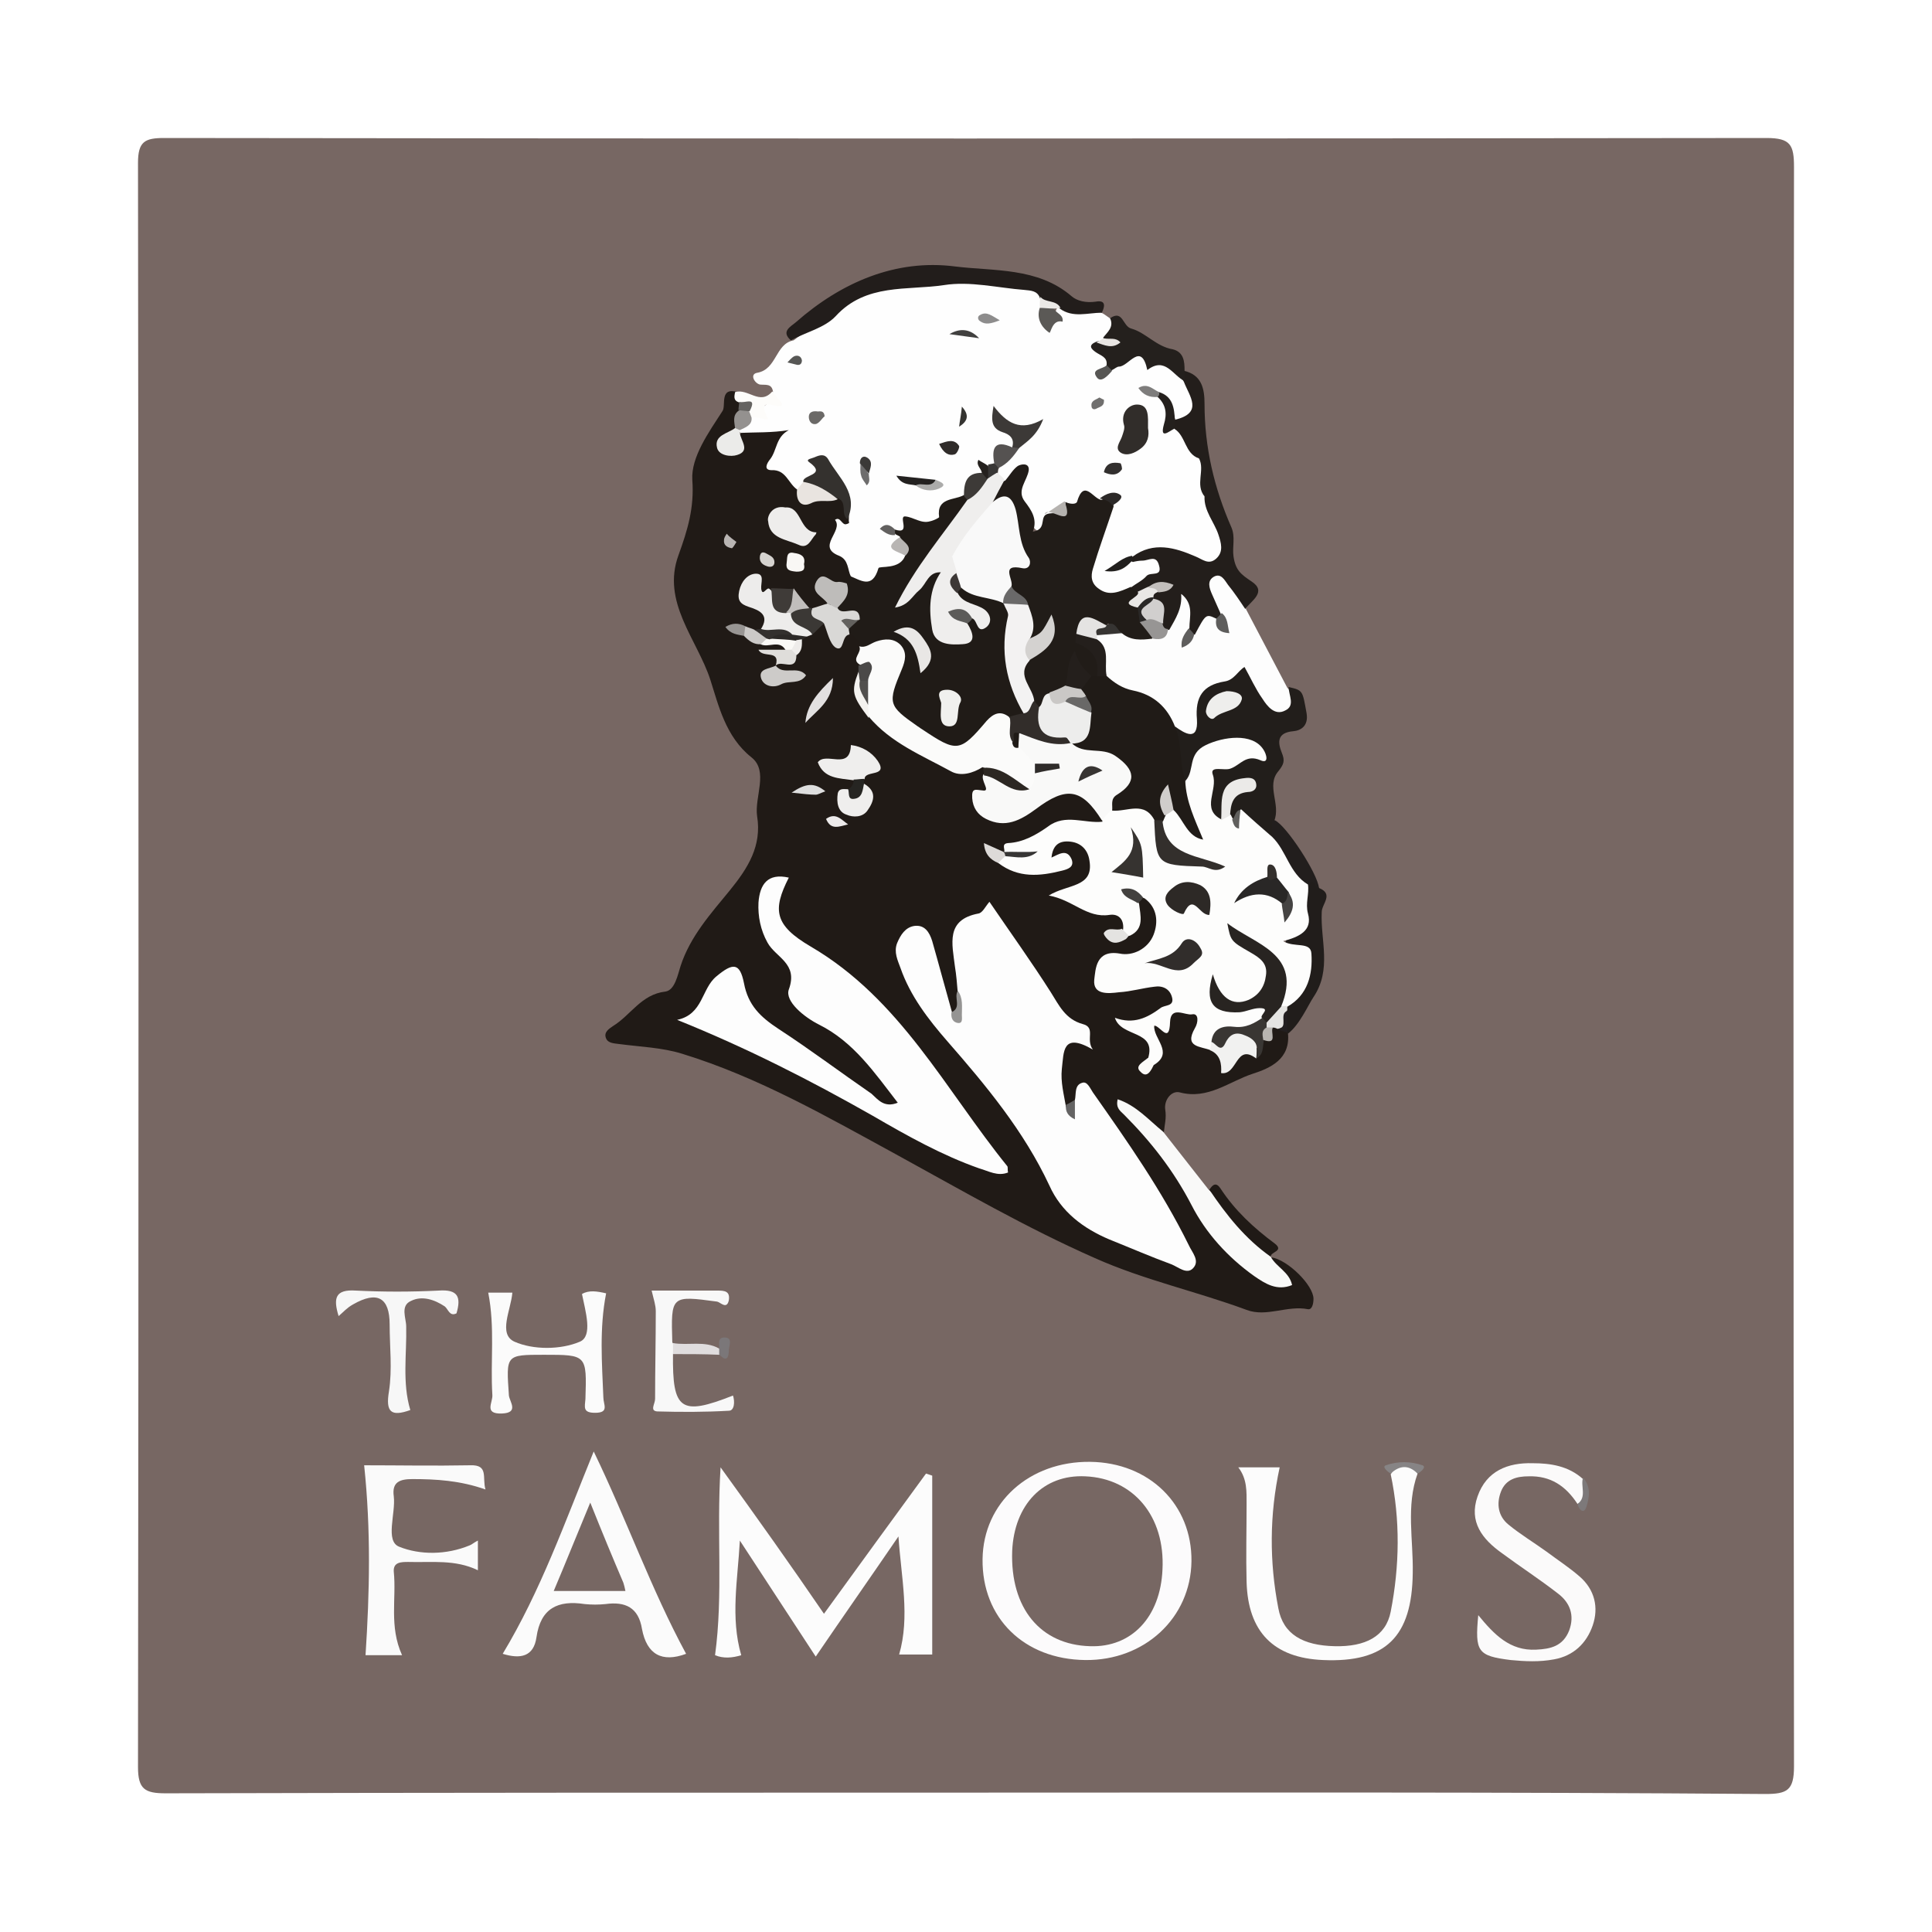 <svg width="56" height="56" viewBox="0 0 56 56" fill="none"
    xmlns="http://www.w3.org/2000/svg">
    <g filter="url(#filter0_d)">
        <path d="M28.02 47.96C20.286 47.96 12.533 47.96 4.799 47.98C4.2 47.98 4 47.86 4 47.219C4.02 31.726 4.02 16.213 4 0.721C4 0.1 4.2 0 4.759 0C20.247 0.02 35.714 0.02 51.201 0C51.9 0 52 0.2 52 0.841C51.98 16.294 51.98 31.747 52 47.199C52 47.9 51.8 48 51.161 48C43.447 47.94 35.734 47.96 28.02 47.96Z" fill="#776763"/>
        <path d="M37.332 25.942C37.412 26.702 36.813 26.962 36.313 27.123C35.634 27.343 35.014 27.883 34.195 27.663C33.955 27.603 33.735 27.883 33.775 28.163C33.815 28.404 33.755 28.604 33.735 28.824C33.355 28.864 33.196 28.524 32.956 28.444C33.635 29.064 34.135 29.865 34.614 30.706C35.194 31.706 35.873 32.647 37.053 33.128C37.092 32.827 36.793 32.687 36.853 32.447C37.312 32.507 38.072 33.248 38.072 33.648C38.072 33.788 38.032 33.968 37.912 33.948C37.312 33.828 36.713 34.188 36.133 33.968C34.674 33.428 33.176 33.108 31.737 32.467C29.739 31.586 27.88 30.505 25.982 29.465C23.963 28.364 21.985 27.223 19.767 26.542C19.187 26.362 18.548 26.342 17.948 26.262C17.808 26.242 17.629 26.242 17.569 26.102C17.489 25.922 17.649 25.822 17.768 25.741C18.288 25.421 18.588 24.821 19.287 24.741C19.567 24.701 19.647 24.24 19.727 24C20.007 23.139 20.606 22.479 21.146 21.818C21.685 21.158 22.085 20.517 21.945 19.656C21.865 19.096 22.285 18.355 21.785 17.955C21.026 17.355 20.826 16.434 20.586 15.693C20.206 14.532 19.167 13.451 19.667 12.09C19.927 11.37 20.127 10.729 20.067 9.908C20.027 9.248 20.546 8.527 20.946 7.907C21.046 7.746 20.846 7.206 21.386 7.366C21.465 7.466 21.565 7.546 21.605 7.686C21.625 7.786 21.625 7.887 21.605 7.987C21.565 8.147 21.525 8.307 21.425 8.447C21.405 8.487 21.366 8.527 21.346 8.567C21.286 8.707 21.046 8.787 21.226 8.987C21.246 9.008 21.445 9.228 21.346 8.927C21.326 8.847 21.386 8.747 21.425 8.647C21.445 8.587 21.485 8.527 21.545 8.467C21.765 8.347 22.025 8.367 22.265 8.347C22.964 8.287 23.004 8.327 22.744 8.987C22.525 9.568 23.104 9.728 23.284 10.088C23.564 10.589 24.083 10.168 24.443 10.409C24.683 10.569 24.723 10.809 24.743 11.069C24.203 11.389 24.303 11.77 24.623 12.19C24.743 12.35 24.823 12.53 24.783 12.731C24.763 12.791 24.743 12.871 24.703 12.931C24.383 13.031 24.023 13.091 24.143 13.571C24.003 13.671 23.843 13.731 23.664 13.752C23.604 13.752 23.524 13.752 23.464 13.711C23.224 13.611 23.164 13.291 22.904 13.251C22.744 13.211 22.584 13.231 22.425 13.251C22.345 13.251 22.285 13.231 22.205 13.231C22.045 13.231 21.985 12.851 21.805 13.071C21.605 13.311 21.865 13.391 22.025 13.491C22.325 13.691 22.505 13.932 22.185 14.272C22.125 14.312 22.065 14.332 22.005 14.352C21.905 14.372 21.805 14.352 21.725 14.312C21.685 14.312 21.665 14.292 21.625 14.252C21.605 14.352 21.705 14.292 21.725 14.332C21.905 14.432 22.085 14.472 22.285 14.472C22.525 14.512 22.804 14.452 22.924 14.772C22.744 15.012 22.485 14.832 22.345 14.872C22.185 14.852 22.305 15.033 22.285 14.932C22.265 14.912 22.305 14.892 22.345 14.892C22.664 14.932 22.664 14.932 22.645 15.213C22.564 15.333 22.445 15.453 22.605 15.573C22.664 15.613 22.744 15.573 22.804 15.573C22.744 15.473 22.564 15.473 22.544 15.313C22.664 15.113 22.924 15.113 23.044 14.912C23.144 14.792 23.184 14.652 23.244 14.512C23.284 14.432 23.344 14.352 23.424 14.292C23.464 14.252 23.524 14.212 23.564 14.172C23.684 14.072 23.823 13.952 24.003 13.992C24.243 14.072 24.303 14.572 24.683 14.272C24.883 14.292 25.003 14.392 25.082 14.572C25.162 14.812 25.082 15.053 25.082 15.293C25.082 15.353 25.082 15.433 25.062 15.493C24.983 15.953 25.102 16.354 25.402 16.694C26.341 17.454 27.241 18.275 28.559 18.235C28.619 18.275 28.66 18.335 28.699 18.395C28.779 18.576 28.859 18.776 28.759 18.956C28.66 19.116 28.48 19.256 28.679 19.476C28.879 19.676 29.119 19.696 29.359 19.636C29.679 19.536 29.918 19.336 30.198 19.176C31.097 18.636 31.637 18.816 32.057 19.797C32.037 19.897 31.977 20.017 31.877 19.997C30.838 19.716 30.058 20.437 29.159 20.717C29.099 20.757 28.959 20.777 28.959 20.797C28.979 20.897 29.099 20.857 29.159 20.917C29.619 21.178 30.138 21.078 30.698 21.118C30.338 20.857 30.298 20.597 30.598 20.357C30.898 20.117 31.417 20.237 31.657 20.577C31.957 21.038 31.777 21.418 31.038 21.938C31.357 22.138 31.717 22.259 32.097 22.319C32.396 22.359 32.696 22.459 32.696 22.859C32.676 22.959 32.576 22.999 32.536 23.099C32.616 23.079 32.656 23.039 32.716 22.979C32.916 22.719 32.836 22.399 32.976 22.138C33.036 22.038 33.116 21.978 33.236 21.978C33.875 22.439 33.855 23.179 33.216 23.6C32.976 23.74 32.716 23.82 32.436 23.88C32.217 23.92 32.057 24.06 32.077 24.28C32.117 24.54 32.336 24.54 32.536 24.54C32.836 24.52 33.116 24.42 33.416 24.44C33.715 24.46 34.055 24.48 34.135 24.841C34.215 25.181 33.935 25.321 33.675 25.441C33.456 25.541 33.256 25.681 32.916 25.762C33.316 25.942 33.515 26.182 33.456 26.582C33.435 26.642 33.416 26.722 33.376 26.782C33.416 26.802 33.435 26.782 33.475 26.722C33.535 26.602 33.555 26.482 33.515 26.362C33.475 26.142 33.256 25.841 33.475 25.741C33.755 25.621 33.895 25.301 34.215 25.281C34.535 25.261 34.854 25.301 34.834 25.721C34.814 26.002 34.834 26.222 35.134 26.322C35.454 26.802 35.893 26.542 36.293 26.462C36.413 26.442 36.473 26.322 36.553 26.242C36.653 26.122 36.733 26.002 36.813 25.862C36.853 25.802 36.913 25.782 36.972 25.762C37.112 25.741 37.212 25.802 37.312 25.902C37.292 25.882 37.312 25.922 37.332 25.942Z" fill="#201A16"/>
        <path d="M23.104 10.188C22.844 10.008 22.784 9.608 22.365 9.628C22.125 9.628 22.225 9.428 22.325 9.308C22.525 9.048 22.485 8.667 22.864 8.467C22.365 8.547 21.905 8.527 21.465 8.547C21.425 8.507 21.405 8.467 21.425 8.427C21.425 8.387 21.425 8.367 21.445 8.367C21.525 8.227 21.645 8.107 21.785 8.027C21.985 7.806 22.385 7.766 22.405 7.346C22.365 7.106 22.185 7.166 22.025 7.146C21.865 7.106 21.725 6.846 21.945 6.806C22.525 6.706 22.465 5.965 23.004 5.865C24.103 5.044 25.122 4.183 26.661 4.143C27.68 4.123 28.66 4.183 29.679 4.244C29.958 4.264 30.158 4.324 30.298 4.584C30.338 4.684 30.358 4.784 30.378 4.884C30.418 5.024 30.338 5.204 30.498 5.324C30.678 5.224 30.518 5.004 30.678 4.904C30.738 4.884 30.818 4.864 30.898 4.864C31.277 4.924 31.657 4.904 31.997 5.104C32.077 5.164 32.176 5.224 32.257 5.284C32.536 5.525 32.356 5.685 32.197 5.865C32.137 5.925 32.077 5.985 32.037 6.065C32.037 6.245 32.197 6.365 32.197 6.545C32.176 6.585 32.176 6.646 32.217 6.686C32.257 6.666 32.296 6.626 32.336 6.585C33.176 6.085 33.635 6.185 34.535 7.026C34.974 7.806 34.874 8.087 34.155 8.307C33.935 8.047 34.055 7.606 33.675 7.446C33.635 7.446 33.595 7.426 33.575 7.386C33.555 7.486 33.675 7.406 33.695 7.466C33.855 7.646 34.075 7.786 33.995 8.067C33.935 8.267 34.055 8.327 34.215 8.347C34.614 8.567 34.714 9.008 34.954 9.348C35.074 9.668 34.994 10.028 35.134 10.349C35.274 10.669 35.314 11.009 35.494 11.329C35.654 11.61 35.654 11.97 35.414 12.23C35.174 12.51 34.874 12.37 34.575 12.29C34.055 12.15 33.555 11.83 32.996 12.15C32.776 12.19 32.616 12.33 32.316 12.53C32.596 12.37 32.736 12.21 32.936 12.19C33.096 12.13 33.236 12.01 33.435 12.05C33.635 12.07 33.735 12.21 33.795 12.39C33.835 12.57 33.755 12.671 33.615 12.751C33.376 12.891 33.136 13.011 32.916 13.171C32.516 13.391 32.117 13.471 31.757 13.131C31.397 12.791 31.477 12.35 31.677 11.97C31.877 11.57 31.837 11.089 32.077 10.709C32.097 10.669 32.157 10.629 32.137 10.609C32.097 10.509 31.997 10.589 31.937 10.589C31.597 10.409 31.337 10.689 31.038 10.729C30.698 10.649 30.698 11.049 30.478 11.129C30.258 11.43 30.038 11.55 29.858 11.089C29.739 10.749 29.479 10.449 29.519 10.048C29.539 9.648 29.299 10.048 29.199 9.988C29.079 9.988 28.999 9.928 28.939 9.828C28.919 9.748 28.919 9.688 28.939 9.608C29.059 9.288 29.419 9.188 29.579 8.927C29.679 8.767 30.058 8.547 29.479 8.507C29.319 8.487 29.139 8.347 28.979 8.147C29.159 8.487 29.679 8.527 29.499 9.008C29.319 9.148 29.019 9.168 28.939 9.428C28.899 9.468 28.859 9.508 28.799 9.528C28.599 9.508 28.64 9.728 28.54 9.808C28.3 9.968 28.18 10.248 27.98 10.449C27.76 10.609 27.5 10.669 27.36 10.969C27.241 11.229 26.961 11.329 26.721 11.229C26.401 11.089 26.341 11.37 26.181 11.47C26.162 11.51 26.082 11.389 26.062 11.49C26.062 11.59 26.022 11.45 26.122 11.49C26.181 11.51 26.201 11.55 26.201 11.61C26.162 11.83 26.381 11.99 26.361 12.21C26.002 12.891 25.202 13.131 24.663 12.711C24.563 12.51 24.603 12.23 24.323 12.11C23.644 11.85 24.463 11.389 24.203 11.069C24.363 10.949 24.403 11.249 24.543 11.189C24.563 11.189 24.583 11.169 24.603 11.169C24.623 11.149 24.603 11.129 24.603 11.089C24.643 10.429 24.323 9.968 23.863 9.508C23.784 9.768 23.584 9.928 23.444 10.108C23.304 10.168 23.224 10.229 23.104 10.188Z" fill="#FEFEFE"/>
        <path d="M23.883 42.776C24.883 41.395 25.862 40.053 26.841 38.712C26.901 38.732 26.961 38.752 27.021 38.772C27.021 40.494 27.021 42.215 27.021 43.957C26.781 43.957 26.421 43.957 26.062 43.957C26.381 42.856 26.122 41.735 26.042 40.534C25.262 41.675 24.463 42.816 23.644 44.017C22.884 42.856 22.165 41.755 21.445 40.654C21.386 41.775 21.166 42.876 21.485 43.977C21.226 44.057 20.966 44.077 20.726 43.977C20.966 42.215 20.766 40.454 20.886 38.532C21.945 39.993 22.924 41.374 23.883 42.776Z" fill="#FCFCFC"/>
        <path d="M31.597 38.372C33.316 38.392 34.554 39.613 34.535 41.254C34.515 42.896 33.176 44.137 31.457 44.117C29.679 44.097 28.46 42.896 28.48 41.194C28.5 39.553 29.838 38.352 31.597 38.372Z" fill="#FCFBFC"/>
        <path d="M36.113 13.651C36.513 14.412 36.913 15.173 37.312 15.933C37.552 16.174 37.552 16.454 37.312 16.654C37.053 16.874 36.813 16.694 36.593 16.514C36.513 16.454 36.473 16.354 36.393 16.294C36.193 16.113 36.213 15.633 35.773 15.813C35.334 15.973 34.894 16.133 34.834 16.734C34.774 17.415 34.635 17.454 33.975 17.174C33.635 16.694 33.236 16.334 32.676 16.133C32.396 16.033 32.157 15.873 31.997 15.593C31.877 15.253 31.877 14.872 31.737 14.532C31.737 14.452 31.777 14.392 31.837 14.332C32.057 14.212 32.276 14.212 32.516 14.232C32.796 14.292 33.076 14.372 33.355 14.352C33.515 14.232 33.915 14.552 33.855 14.072C33.875 13.972 33.915 13.892 33.955 13.791C34.055 13.571 33.995 13.151 34.355 13.231C34.694 13.291 34.694 13.651 34.654 13.972C34.654 14.012 34.635 14.072 34.635 14.112C34.614 14.192 34.594 14.252 34.535 14.312C34.575 14.312 34.614 14.292 34.614 14.232C34.754 13.912 34.854 13.591 35.294 13.851C35.314 13.872 35.334 13.912 35.354 13.952C35.394 13.851 35.294 13.812 35.274 13.752C35.074 13.391 34.694 12.931 35.234 12.671C35.674 12.45 35.853 13.011 36.073 13.331C36.113 13.391 36.113 13.511 36.113 13.651Z" fill="#FDFDFD"/>
        <path d="M41.089 38.712C40.749 39.653 40.969 40.634 40.949 41.595C40.929 43.436 40.17 44.197 38.351 44.117C36.913 44.057 36.173 43.296 36.133 41.855C36.113 41.114 36.133 40.354 36.133 39.613C36.133 39.233 36.153 38.872 35.893 38.532C36.333 38.532 36.733 38.532 37.092 38.532C36.793 39.913 36.793 41.274 37.053 42.615C37.192 43.376 37.772 43.696 38.691 43.716C39.57 43.736 40.17 43.436 40.31 42.716C40.569 41.395 40.59 40.053 40.31 38.732C40.569 38.332 40.829 38.332 41.089 38.712Z" fill="#FCFCFC"/>
        <path d="M19.887 43.937C19.187 44.197 18.748 43.957 18.608 43.216C18.508 42.596 18.128 42.415 17.549 42.495C17.349 42.515 17.149 42.515 16.949 42.495C16.17 42.375 15.67 42.615 15.55 43.456C15.47 44.017 15.091 44.097 14.571 43.937C15.67 42.115 16.37 40.133 17.209 38.072C18.168 40.053 18.868 42.055 19.887 43.937Z" fill="#FBFBFB"/>
        <path d="M45.725 39.593C45.386 39.073 44.946 38.772 44.306 38.792C43.967 38.792 43.647 38.872 43.507 39.233C43.367 39.593 43.427 39.953 43.727 40.194C44.067 40.474 44.466 40.714 44.826 40.974C45.146 41.214 45.485 41.434 45.785 41.695C46.225 42.075 46.345 42.596 46.165 43.116C45.985 43.636 45.605 43.997 45.046 44.097C44.626 44.177 44.206 44.157 43.787 44.117C42.828 43.997 42.748 43.877 42.848 42.816C43.307 43.376 43.767 43.856 44.526 43.816C44.946 43.797 45.306 43.716 45.485 43.256C45.645 42.816 45.505 42.455 45.166 42.195C44.626 41.775 44.067 41.414 43.527 41.014C42.968 40.614 42.568 40.113 42.828 39.373C43.087 38.632 43.707 38.392 44.426 38.412C44.946 38.412 45.465 38.492 45.885 38.872C45.925 39.113 46.125 39.413 45.725 39.593Z" fill="#FBFAFA"/>
        <path d="M34.055 17.054C34.355 17.274 34.734 17.495 34.694 16.854C34.635 16.194 34.874 15.853 35.494 15.753C35.773 15.713 35.873 15.453 36.073 15.333C36.253 15.653 36.393 15.973 36.593 16.253C36.733 16.474 36.953 16.754 37.252 16.594C37.552 16.454 37.352 16.154 37.352 15.913C37.772 16.013 37.752 16.013 37.872 16.674C37.932 17.034 37.712 17.174 37.492 17.194C37.013 17.234 37.032 17.515 37.152 17.815C37.252 18.055 37.212 18.155 37.053 18.355C36.693 18.776 37.132 19.316 36.933 19.797C37.053 19.917 37.053 20.037 37.013 20.197C36.553 20.437 36.393 19.937 36.073 19.837C35.933 19.797 35.773 19.917 35.654 19.756C35.614 19.696 35.614 19.636 35.594 19.576C35.554 19.256 35.773 19.076 35.953 18.896C35.933 18.896 35.933 18.876 35.913 18.876C35.534 19.076 35.654 19.536 35.454 19.837C34.814 19.797 35.054 19.296 34.994 18.956C34.954 18.616 34.954 18.295 35.374 18.175C35.694 18.095 35.973 17.955 36.293 17.855C35.494 17.415 35.074 17.555 34.674 18.355C34.614 18.495 34.575 18.636 34.395 18.655C33.855 18.175 34.035 17.595 34.055 17.054Z" fill="#221E1B"/>
        <path d="M35.254 13.932C34.954 13.791 34.954 13.791 34.635 14.392C34.495 14.412 34.415 14.392 34.475 14.212C34.475 13.872 34.614 13.511 34.235 13.211C34.275 13.631 34.075 13.932 33.895 14.252C33.775 14.292 33.695 14.212 33.655 14.132C33.555 13.892 33.575 13.611 33.435 13.391C33.416 13.311 33.416 13.231 33.475 13.171C33.435 13.011 33.376 13.191 33.336 13.171C33.216 13.251 33.116 13.291 32.976 13.251C32.876 13.211 32.816 13.131 32.776 13.031C32.936 12.911 33.116 12.831 33.236 12.691C33.355 12.57 33.695 12.731 33.595 12.39C33.515 12.07 33.296 12.25 33.116 12.25C33.016 12.25 32.916 12.27 32.836 12.29C32.776 12.27 32.756 12.23 32.776 12.19C32.796 12.15 32.816 12.13 32.836 12.13C33.435 11.69 34.055 11.87 34.654 12.13C34.854 12.21 35.034 12.39 35.254 12.19C35.474 11.99 35.394 11.73 35.314 11.49C35.194 11.129 34.894 10.809 34.914 10.389C34.754 10.048 34.994 9.628 34.754 9.288C34.335 9.148 34.375 8.627 34.035 8.427C33.975 8.347 33.975 8.247 34.055 8.167C34.894 7.967 34.475 7.486 34.315 7.066C34.235 6.946 34.235 6.846 34.315 6.746C34.834 6.866 34.914 7.266 34.914 7.706C34.914 8.967 35.194 10.149 35.694 11.289C35.813 11.57 35.714 11.85 35.754 12.13C35.813 12.53 35.973 12.65 36.273 12.851C36.733 13.151 36.273 13.411 36.093 13.651C35.933 13.411 35.773 13.171 35.594 12.951C35.494 12.811 35.394 12.611 35.194 12.711C34.974 12.831 35.054 13.051 35.134 13.231C35.214 13.411 35.294 13.591 35.374 13.771C35.454 13.932 35.374 13.952 35.254 13.932Z" fill="#231E1B"/>
        <path d="M11.654 43.977C11.234 43.977 10.894 43.977 10.595 43.977C10.714 42.155 10.754 40.354 10.555 38.472C11.554 38.472 12.593 38.492 13.632 38.472C14.171 38.452 13.972 38.832 14.072 39.173C13.332 38.912 12.633 38.872 11.953 38.872C11.594 38.872 11.354 38.953 11.414 39.373C11.474 39.873 11.154 40.674 11.574 40.834C12.173 41.074 12.933 41.074 13.612 40.794C13.672 40.774 13.732 40.714 13.852 40.654C13.852 40.934 13.852 41.194 13.852 41.515C13.192 41.194 12.513 41.294 11.834 41.274C11.634 41.274 11.394 41.274 11.414 41.555C11.494 42.335 11.274 43.136 11.654 43.977Z" fill="#FAFAFA"/>
        <path d="M31.937 5.064C31.537 5.064 31.097 5.224 30.718 4.944C30.518 4.824 30.218 4.924 30.138 4.624C30.058 4.424 29.878 4.424 29.699 4.404C28.919 4.344 28.12 4.143 27.36 4.264C26.301 4.424 25.102 4.204 24.223 5.164C23.903 5.505 23.364 5.625 22.924 5.865C22.625 5.605 22.924 5.465 23.064 5.344C24.383 4.183 25.962 3.503 27.68 3.723C28.799 3.863 30.078 3.743 31.058 4.584C31.217 4.724 31.477 4.784 31.757 4.744C32.077 4.684 32.017 4.904 31.937 5.064Z" fill="#221D1B"/>
        <path d="M36.833 32.427C36.992 32.727 37.372 32.867 37.452 33.248C37.013 33.428 36.673 33.208 36.353 32.987C35.594 32.447 34.954 31.747 34.535 30.926C34.015 29.925 33.355 29.084 32.576 28.304C32.476 28.203 32.336 28.123 32.396 27.863C32.936 28.043 33.296 28.464 33.715 28.804C34.155 29.364 34.594 29.925 35.034 30.485C35.714 31.086 36.273 31.767 36.833 32.427Z" fill="#F9F9F8"/>
        <path d="M14.152 33.468C14.391 33.468 14.611 33.468 14.851 33.468C14.811 33.968 14.431 34.669 14.911 34.889C15.45 35.129 16.25 35.129 16.809 34.889C17.189 34.729 16.969 34.008 16.869 33.508C17.069 33.388 17.309 33.428 17.569 33.488C17.369 34.509 17.449 35.51 17.489 36.51C17.489 36.711 17.669 36.951 17.249 36.951C16.889 36.951 16.949 36.791 16.969 36.55C17.009 35.269 17.009 35.269 15.77 35.269C14.651 35.269 14.671 35.269 14.751 36.45C14.771 36.63 15.051 36.951 14.551 36.971C14.012 36.991 14.291 36.651 14.271 36.43C14.211 35.45 14.351 34.489 14.152 33.468Z" fill="#FBFBFB"/>
        <path d="M9.815 34.148C9.655 33.628 9.715 33.368 10.315 33.408C11.114 33.448 11.913 33.448 12.713 33.408C13.272 33.368 13.372 33.588 13.232 34.068C13.033 34.169 12.992 33.948 12.893 33.868C12.593 33.668 12.233 33.548 11.913 33.708C11.594 33.848 11.774 34.209 11.774 34.449C11.793 35.249 11.654 36.07 11.893 36.871C11.334 37.071 11.174 36.931 11.274 36.33C11.374 35.69 11.294 35.029 11.294 34.389C11.294 33.608 10.934 33.408 10.235 33.808C10.055 33.908 9.955 34.028 9.815 34.148Z" fill="#F7F7F7"/>
        <path d="M19.507 35.249C19.487 36.871 19.727 37.051 21.246 36.45C21.306 36.63 21.286 36.891 21.126 36.891C20.426 36.931 19.747 36.931 19.047 36.911C18.828 36.891 18.988 36.691 18.988 36.55C18.988 35.71 19.008 34.849 19.008 34.008C19.008 33.828 18.948 33.668 18.888 33.408C19.547 33.408 20.166 33.408 20.806 33.408C21.006 33.408 21.166 33.428 21.126 33.688C21.066 33.968 20.886 33.748 20.786 33.728C19.447 33.548 19.447 33.548 19.487 34.909C19.587 35.029 19.587 35.149 19.507 35.249Z" fill="#F8F8F8"/>
        <path d="M38.231 21.738C38.671 21.918 38.311 22.198 38.311 22.439C38.271 23.259 38.611 24.1 38.072 24.901C37.912 25.141 37.672 25.701 37.332 25.962C37.192 25.802 37.152 25.621 37.172 25.421C37.192 25.341 37.212 25.281 37.232 25.201C37.432 24.901 37.692 24.62 37.752 24.24C37.772 24.08 37.872 23.82 37.712 23.76C36.933 23.459 37.332 23.159 37.632 22.759C37.852 22.459 37.612 21.978 37.812 21.618C38.112 21.198 38.132 21.578 38.231 21.738Z" fill="#211D1B"/>
        <path d="M34.335 6.726C34.335 6.826 34.335 6.946 34.335 7.046C33.995 6.886 33.775 6.325 33.256 6.726C33.076 5.885 32.716 6.626 32.436 6.626C32.376 6.626 32.316 6.686 32.236 6.726C32.077 6.786 32.057 6.706 32.077 6.565C32.097 6.345 31.897 6.305 31.757 6.205C31.617 6.105 31.537 6.005 31.777 5.905C31.817 5.885 31.877 5.885 31.917 5.885C31.997 5.885 32.057 5.885 32.137 5.885C32.077 5.845 31.997 5.865 31.977 5.785C32.097 5.625 32.296 5.485 32.176 5.224C32.556 4.964 32.536 5.465 32.796 5.525C33.216 5.645 33.515 6.045 33.995 6.125C34.315 6.205 34.335 6.485 34.335 6.726Z" fill="#24201D"/>
        <path d="M36.833 32.427C36.093 31.907 35.554 31.226 35.054 30.485C35.154 30.325 35.254 30.265 35.374 30.445C35.794 31.086 36.333 31.586 36.953 32.047C37.232 32.267 36.813 32.287 36.833 32.427Z" fill="#201A16"/>
        <path d="M38.231 21.738C38.112 21.758 38.092 21.378 37.912 21.638C37.212 21.438 37.053 20.837 36.873 20.257C36.873 20.097 36.873 19.937 36.873 19.776C36.893 19.776 36.933 19.776 36.953 19.776C37.292 19.937 38.191 21.318 38.231 21.738Z" fill="#221E1D"/>
        <path d="M22.385 7.346C22.485 7.466 22.564 7.566 22.664 7.686C22.724 7.987 21.865 7.366 22.245 8.107C22.325 8.247 21.945 8.047 21.785 8.107C21.725 8.087 21.685 8.027 21.665 7.967C21.745 7.746 21.545 7.746 21.425 7.666C21.246 7.606 21.286 7.486 21.306 7.366C21.685 7.246 22.025 7.766 22.385 7.346Z" fill="#FDFCFA"/>
        <path d="M19.507 35.249C19.507 35.149 19.507 35.029 19.507 34.929C19.947 35.009 20.426 34.849 20.846 35.089C20.886 35.149 20.886 35.209 20.846 35.269C20.406 35.249 19.947 35.249 19.507 35.249Z" fill="#E0DDDE"/>
        <path d="M41.089 38.712C40.829 38.452 40.569 38.472 40.31 38.712C40.21 38.652 40.05 38.512 40.17 38.472C40.51 38.352 40.889 38.352 41.229 38.472C41.349 38.512 41.209 38.652 41.089 38.712Z" fill="#878485"/>
        <path d="M20.846 35.249C20.846 35.189 20.846 35.129 20.846 35.069C20.846 34.949 20.806 34.789 20.966 34.769C21.266 34.749 21.126 35.009 21.126 35.129C21.126 35.37 21.046 35.49 20.846 35.249Z" fill="#7B7779"/>
        <path d="M45.725 39.593C46.005 39.393 45.805 39.073 45.885 38.832C46.125 39.093 46.065 39.413 45.985 39.673C45.905 39.913 45.765 39.753 45.725 39.593Z" fill="#7D797A"/>
        <path d="M36.873 20.257C37.292 20.657 37.372 21.318 37.912 21.638C37.952 21.918 37.832 22.178 37.912 22.479C38.052 22.979 37.652 23.159 37.192 23.279C37.512 23.48 37.992 23.279 38.012 23.64C38.052 24.24 37.912 24.841 37.312 25.181C37.252 25.221 37.192 25.221 37.132 25.161C37.092 25.101 37.072 25.021 37.072 24.941C37.092 24.12 36.853 23.459 36.053 23.279C36.413 23.5 36.992 23.7 36.813 24.42C36.713 24.821 36.453 25.161 35.973 25.161C35.554 25.161 35.214 25.001 35.134 24.581C35.294 25.141 35.714 25.241 36.253 25.161C36.593 25.101 36.913 25.021 36.673 25.561C36.473 25.841 36.173 25.942 35.853 25.982C35.614 26.002 35.354 26.022 35.254 26.302C35.214 26.362 35.154 26.402 35.094 26.442C34.794 26.322 34.315 26.362 34.635 25.802C34.734 25.641 34.754 25.361 34.554 25.401C34.355 25.441 33.935 25.141 33.915 25.621C33.895 26.262 33.655 25.762 33.456 25.721C33.416 26.102 34.035 26.502 33.456 26.862C33.296 26.882 33.236 26.842 33.276 26.682C33.535 25.841 32.496 26.082 32.316 25.501C32.856 25.701 33.256 25.501 33.635 25.221C33.755 25.121 34.035 25.181 33.975 24.921C33.915 24.66 33.695 24.561 33.456 24.601C33.116 24.64 32.776 24.741 32.436 24.761C32.117 24.801 31.677 24.841 31.717 24.4C31.757 24.1 31.757 23.52 32.456 23.64C32.836 23.72 33.276 23.5 33.435 23.099C33.575 22.739 33.555 22.319 33.176 22.038C33.016 21.978 32.896 21.958 33.016 22.198C33.056 22.539 33.176 22.919 32.756 23.119C32.576 23.179 32.516 23.079 32.556 22.919C32.576 22.639 32.416 22.479 32.157 22.519C31.497 22.619 31.097 22.078 30.398 21.958C30.938 21.618 31.717 21.738 31.577 20.937C31.537 20.657 31.357 20.437 31.038 20.397C30.718 20.357 30.518 20.477 30.478 20.857C30.698 20.757 30.918 20.597 31.057 20.897C31.157 21.138 30.938 21.198 30.778 21.238C30.138 21.398 29.519 21.458 28.939 21.017C28.879 20.877 28.959 20.817 29.059 20.797C29.239 20.797 29.399 20.777 29.579 20.797C29.439 20.777 29.319 20.797 29.179 20.777C29.159 20.757 29.119 20.737 29.099 20.717C29.159 20.637 28.999 20.457 29.219 20.437C29.659 20.417 30.038 20.197 30.378 19.957C30.878 19.576 31.437 19.877 31.957 19.817C31.877 19.576 32.057 19.496 32.217 19.396C32.776 19.236 33.316 19.096 33.595 19.837C33.735 20.877 33.735 20.877 35.014 21.058C35.114 21.078 35.034 20.917 35.054 21.017C34.275 21.017 33.715 20.777 33.635 19.877C33.635 19.797 33.655 19.736 33.675 19.656C33.755 19.516 33.875 19.436 34.035 19.436C34.255 19.496 34.375 19.696 34.495 19.837C34.395 19.436 34.015 19.076 34.375 18.616C34.635 18.315 34.415 17.855 34.954 17.595C35.454 17.355 36.293 17.234 36.613 17.715C36.713 17.855 36.793 18.155 36.533 18.035C36.113 17.855 35.953 18.175 35.674 18.275C35.494 18.355 35.054 18.175 35.154 18.455C35.314 18.896 34.794 19.456 35.414 19.756C35.474 19.676 35.514 19.536 35.674 19.616C35.694 19.656 35.714 19.696 35.734 19.736C36.033 19.817 35.873 19.516 35.973 19.456C36.273 19.736 36.573 19.997 36.873 20.257Z" fill="#FDFDFC"/>
        <path d="M31.157 27.883C31.197 27.703 31.137 27.443 31.377 27.383C31.517 27.343 31.597 27.543 31.677 27.663C32.676 29.084 33.675 30.505 34.455 32.087C34.554 32.307 34.794 32.547 34.575 32.767C34.395 32.947 34.155 32.727 33.955 32.647C33.355 32.427 32.756 32.167 32.157 31.927C31.397 31.606 30.758 31.126 30.418 30.365C29.679 28.784 28.579 27.463 27.46 26.182C26.901 25.541 26.381 24.861 26.102 24.06C26.022 23.84 25.902 23.6 26.002 23.34C26.102 23.099 26.241 22.879 26.501 22.839C26.801 22.799 26.941 23.019 27.021 23.279C27.221 23.98 27.401 24.661 27.6 25.361C28.02 25.261 27.76 24.961 27.76 24.761C27.74 24.52 27.72 24.26 27.68 24.02C27.6 23.36 27.401 22.659 28.36 22.479C28.48 22.459 28.559 22.279 28.679 22.139C29.279 23.019 29.898 23.88 30.458 24.761C30.698 25.141 30.878 25.541 31.377 25.681C31.777 25.782 31.457 26.122 31.677 26.422C30.778 25.902 30.838 26.502 30.778 26.983C30.738 27.363 30.838 27.723 30.898 28.083C31.117 28.203 31.097 27.943 31.157 27.883Z" fill="#FDFDFD"/>
        <path d="M26.022 27.963C25.342 27.083 24.743 26.202 23.744 25.701C23.304 25.481 22.744 25.021 22.864 24.681C23.144 23.92 22.485 23.76 22.245 23.319C22.045 22.959 21.965 22.559 21.985 22.159C22.025 21.638 22.245 21.298 22.864 21.438C22.385 22.379 22.445 22.819 23.504 23.439C26.102 24.961 27.401 27.583 29.199 29.805C29.219 29.845 29.199 29.905 29.219 29.985C28.919 30.105 28.66 29.945 28.38 29.865C27.301 29.485 26.301 28.924 25.302 28.344C23.504 27.323 21.665 26.382 19.627 25.561C20.386 25.401 20.326 24.66 20.766 24.3C21.246 23.9 21.445 23.9 21.565 24.5C21.685 25.141 22.045 25.481 22.564 25.822C23.484 26.422 24.363 27.083 25.262 27.703C25.442 27.863 25.622 28.123 26.022 27.963Z" fill="#FDFDFD"/>
        <path d="M25.942 11.35C26.421 11.51 26.022 10.949 26.241 10.969C26.481 10.989 26.701 11.189 26.961 11.109C27.061 11.089 27.221 11.009 27.221 10.989C27.141 10.409 27.66 10.509 27.94 10.349C28.08 10.329 28.12 10.429 28.12 10.549C27.64 11.47 26.921 12.23 26.441 13.091C26.681 12.911 26.801 12.35 27.34 12.57C27.381 13.031 27.121 13.471 27.241 13.952C27.301 14.152 27.36 14.332 27.58 14.392C27.86 14.472 27.94 14.312 27.96 14.072C28 13.972 28.06 13.892 28.16 13.851C28.12 13.952 28.2 13.752 28.24 13.832C28.26 13.872 28.36 13.791 28.32 13.771C28.1 13.571 27.68 13.551 27.7 13.131C27.74 13.011 27.82 12.951 27.94 12.951C28.38 13.091 28.859 13.111 29.219 13.431C29.339 13.571 29.459 13.731 29.419 13.892C29.219 14.812 29.439 15.673 29.858 16.494C29.799 16.854 29.519 16.834 29.259 16.894C28.819 16.914 28.54 17.194 28.28 17.495C28 17.815 27.72 17.815 27.36 17.655C26.881 17.434 26.441 17.154 26.062 16.814C25.742 16.514 25.642 16.174 25.782 15.733C26.082 14.832 26.062 14.832 25.082 14.772C25.043 14.772 24.983 14.732 24.942 14.712C24.883 14.552 24.803 14.452 24.643 14.372C24.583 14.352 24.563 14.312 24.543 14.252C24.543 14.152 24.603 14.052 24.583 13.932C24.463 13.851 24.283 13.832 24.243 13.651C24.323 13.391 24.323 13.091 24.603 12.911C24.603 12.831 24.623 12.771 24.623 12.691C24.942 12.811 25.282 13.091 25.462 12.47C25.482 12.39 26.102 12.53 26.241 12.09C26.341 11.87 26.102 11.73 26.082 11.55C26.042 11.53 26.002 11.51 25.962 11.49C25.922 11.45 25.902 11.409 25.922 11.389C25.922 11.37 25.942 11.35 25.942 11.35Z" fill="#201B17"/>
        <path d="M24.903 14.732C25.102 14.792 25.222 14.652 25.402 14.592C25.642 14.512 25.902 14.492 26.102 14.692C26.301 14.912 26.241 15.153 26.142 15.393C25.722 16.394 25.742 16.454 26.601 17.054C26.641 17.074 26.681 17.114 26.721 17.134C27.74 17.815 27.82 17.815 28.599 16.894C28.799 16.674 28.999 16.594 29.239 16.774C29.399 16.934 29.399 17.134 29.419 17.314C29.439 17.454 29.519 17.535 29.639 17.595C29.838 17.735 30.038 17.855 30.118 18.115C30.138 18.215 30.158 18.335 30.158 18.435C30.138 18.616 30.118 18.796 29.938 18.896C29.359 18.876 28.959 18.475 28.48 18.235C28.2 18.415 27.84 18.515 27.56 18.355C26.721 17.895 25.822 17.535 25.182 16.774C25.122 16.674 25.082 16.574 25.062 16.454C25.043 16.233 25.003 16.013 25.023 15.793C25.003 15.613 25.162 15.373 24.903 15.253C24.663 15.093 25.003 14.912 24.903 14.732Z" fill="#FBFBFA"/>
        <path d="M29.998 18.135C29.838 17.975 29.699 17.815 29.539 17.655C29.419 17.515 29.419 17.355 29.519 17.194C30.038 17.094 30.518 17.395 31.038 17.375C31.277 17.454 31.537 17.434 31.777 17.515C32.296 17.655 32.796 17.855 32.936 18.435C33.076 19.016 32.556 19.176 32.236 19.456C32.137 19.556 32.037 19.656 31.937 19.776C31.357 18.856 30.918 18.776 30.018 19.456C29.579 19.776 29.139 20.017 28.579 19.736C28.34 19.616 28.2 19.416 28.18 19.136C28.16 18.816 28.28 18.896 28.52 18.916C28.699 18.916 28.42 18.616 28.5 18.455C28.739 18.175 28.879 18.455 29.019 18.555C29.259 18.736 29.559 18.716 29.819 18.856C29.998 18.756 29.978 18.555 29.978 18.395C30.038 18.355 30.098 18.315 30.138 18.275C30.198 18.235 30.298 18.275 30.338 18.175C30.278 18.215 30.198 18.215 30.138 18.215C30.098 18.235 30.038 18.195 29.998 18.135Z" fill="#F9F9F8"/>
        <path d="M23.544 14.392C23.484 14.412 23.444 14.432 23.384 14.452C23.224 14.472 23.084 14.552 22.924 14.512C22.645 14.412 22.285 14.512 22.045 14.252C22.325 13.832 22.025 13.691 21.705 13.591C21.465 13.511 21.366 13.411 21.425 13.131C21.485 12.851 21.665 12.65 21.885 12.63C22.185 12.611 22.045 12.891 22.065 13.071C22.105 13.311 22.225 12.991 22.305 13.071C22.505 13.231 22.544 13.551 22.824 13.671C22.884 13.711 22.944 13.731 22.984 13.791C23.164 13.972 23.584 13.992 23.544 14.392Z" fill="#EDECEB"/>
        <path d="M24.743 18.616C24.323 18.555 23.883 18.576 23.704 18.095C23.943 17.775 24.643 18.355 24.663 17.595C24.983 17.635 25.262 17.795 25.442 18.055C25.762 18.535 25.062 18.315 25.062 18.576C24.943 18.676 24.843 18.676 24.743 18.616Z" fill="#EFEEED"/>
        <path d="M22.764 10.709C23.244 10.669 23.164 11.43 23.664 11.43C23.664 11.45 23.644 11.49 23.644 11.49C23.504 11.63 23.424 11.93 23.144 11.79C22.784 11.63 22.305 11.61 22.265 11.109C22.225 10.989 22.365 10.629 22.764 10.709Z" fill="#EEEDEC"/>
        <path d="M23.284 9.968C23.244 9.748 24.003 9.788 23.444 9.388C23.344 9.308 23.544 9.288 23.624 9.248C23.764 9.188 23.903 9.148 24.003 9.308C24.303 9.848 24.903 10.309 24.563 11.049C24.363 10.909 24.563 10.569 24.303 10.449C23.943 10.309 23.464 10.429 23.284 9.968Z" fill="#34312E"/>
        <path d="M35.074 26.442C35.094 26.362 35.094 26.282 35.114 26.202C35.294 26.122 35.454 26.002 35.634 25.922C36.233 25.721 36.493 26.002 36.413 26.682C35.813 26.222 35.873 27.183 35.394 27.103C35.414 26.842 35.374 26.562 35.074 26.442Z" fill="#F1F1F0"/>
        <path d="M24.603 14.232C24.603 14.292 24.623 14.332 24.623 14.392C24.383 14.412 24.483 14.912 24.223 14.772C24.043 14.652 23.983 14.312 23.883 14.072C23.664 14.012 23.364 14.012 23.544 13.631C23.704 13.591 23.843 13.531 24.003 13.491C24.083 13.571 24.223 13.511 24.283 13.631C24.423 13.892 24.903 13.451 24.923 13.952C24.803 14.052 24.503 13.912 24.603 14.232Z" fill="#D9D8D6"/>
        <path d="M36.413 26.682C36.513 26.362 36.413 26.142 36.113 26.022C35.853 25.902 35.654 25.942 35.514 26.242C35.374 26.542 35.234 26.222 35.114 26.202C35.154 25.802 35.454 25.721 35.773 25.762C36.113 25.802 36.353 25.661 36.593 25.501C36.693 25.521 36.753 25.581 36.813 25.661C36.813 25.721 36.813 25.782 36.793 25.841C36.753 25.962 36.733 26.082 36.633 26.162C36.593 26.362 36.633 26.562 36.413 26.682Z" fill="#393633"/>
        <path d="M25.043 18.716C25.422 18.936 25.342 19.216 25.142 19.496C25.003 19.696 24.723 19.696 24.543 19.616C24.283 19.536 24.243 19.256 24.283 18.996C24.323 18.836 24.463 18.876 24.583 18.876C24.823 19.076 24.883 18.776 25.043 18.716Z" fill="#EFEEED"/>
        <path d="M24.263 13.631C24.163 13.591 24.083 13.531 23.983 13.491C23.863 13.291 23.484 13.191 23.664 12.851C23.863 12.51 24.063 12.891 24.263 12.871C24.363 12.851 24.463 12.891 24.543 12.911C24.663 13.251 24.443 13.431 24.263 13.631Z" fill="#BEBCBA"/>
        <path d="M22.485 15.293C22.704 15.593 23.124 15.273 23.364 15.573C23.184 15.853 22.864 15.713 22.645 15.833C22.425 15.953 22.145 15.893 22.065 15.673C21.965 15.373 22.305 15.393 22.485 15.293Z" fill="#CDCBC9"/>
        <path d="M21.445 8.467V8.547C21.465 8.767 21.765 9.068 21.366 9.188C21.186 9.248 20.846 9.208 20.786 8.987C20.686 8.607 21.106 8.567 21.306 8.407C21.405 8.327 21.445 8.347 21.445 8.467Z" fill="#EBEBE9"/>
        <path d="M23.284 9.968C23.664 10.028 23.983 10.229 24.283 10.469C24.043 10.589 23.764 10.449 23.504 10.589C23.204 10.729 23.064 10.489 23.104 10.188C23.164 10.108 23.224 10.048 23.284 9.968Z" fill="#E9E4E0"/>
        <path d="M22.784 13.771C22.245 13.771 22.425 13.331 22.345 13.051C22.564 13.051 22.784 13.071 23.004 13.071C23.104 13.351 23.144 13.631 22.784 13.771Z" fill="#3F3B38"/>
        <path d="M23.544 13.631C23.424 13.972 23.764 13.912 23.883 14.072C23.764 14.172 23.664 14.292 23.544 14.392C23.404 14.132 22.944 14.192 22.924 13.791C23.044 13.571 23.224 13.511 23.444 13.651C23.484 13.611 23.504 13.611 23.544 13.631Z" fill="#3B3835"/>
        <path d="M29.838 18.876C29.299 19.056 28.979 18.535 28.52 18.475C28.52 18.395 28.5 18.335 28.5 18.255C29.039 18.215 29.419 18.616 29.838 18.876Z" fill="#2C2722"/>
        <path d="M24.143 15.653C24.143 16.334 23.664 16.594 23.344 16.954C23.384 16.434 23.704 16.073 24.143 15.653Z" fill="#E2E0E0"/>
        <path d="M23.304 12.35C23.344 12.53 23.264 12.57 23.084 12.57C22.884 12.55 22.764 12.53 22.804 12.29C22.824 12.17 22.784 11.97 23.024 12.03C23.184 12.05 23.364 12.11 23.304 12.35Z" fill="#F9F7F5"/>
        <path d="M22.485 15.293C22.625 14.812 22.105 15.093 21.985 14.832C22.265 14.832 22.505 14.832 22.764 14.832C22.804 14.772 22.864 14.772 22.924 14.772C23.004 14.812 23.064 14.892 23.084 14.992C23.084 15.493 22.645 15.113 22.485 15.293Z" fill="#DFDDDA"/>
        <path d="M25.162 16.434C25.162 16.554 25.182 16.694 25.182 16.814C24.703 16.174 24.663 16.053 24.883 15.473C24.962 15.533 25.003 15.613 25.023 15.713C25.062 15.953 25.082 16.194 25.162 16.434Z" fill="#F4F2EF"/>
        <path d="M36.713 25.782C36.713 25.721 36.713 25.681 36.713 25.621C36.713 25.341 36.853 25.181 37.132 25.161C37.192 25.161 37.252 25.161 37.312 25.161C37.312 25.201 37.312 25.241 37.312 25.281C37.172 25.441 37.372 25.762 37.032 25.822C36.992 25.802 36.933 25.782 36.893 25.782C36.833 25.841 36.773 25.841 36.713 25.782Z" fill="#E5E4E2"/>
        <path d="M23.923 18.936C23.764 18.995 23.704 19.035 23.644 19.035C23.484 19.035 23.304 19.015 22.944 18.975C23.364 18.696 23.604 18.676 23.923 18.936Z" fill="#DEDEDE"/>
        <path d="M23.464 13.631C23.284 13.651 23.084 13.651 22.944 13.771C22.884 13.771 22.844 13.752 22.784 13.752C23.004 13.571 22.944 13.291 23.004 13.051C23.144 13.251 23.304 13.451 23.464 13.631Z" fill="#C1BEBC"/>
        <path d="M24.923 15.733C24.903 15.653 24.903 15.553 24.883 15.473C24.883 15.413 24.883 15.353 24.883 15.293C24.983 15.253 25.162 15.153 25.202 15.193C25.382 15.373 25.162 15.553 25.162 15.733C25.082 15.813 25.003 15.813 24.923 15.733Z" fill="#4B4948"/>
        <path d="M27.76 24.721C27.92 24.921 27.88 25.181 27.88 25.421C27.88 25.521 27.92 25.701 27.72 25.641C27.6 25.601 27.56 25.481 27.58 25.341C27.88 25.201 27.64 24.921 27.76 24.721Z" fill="#959493"/>
        <path d="M32.516 22.919C32.576 22.979 32.656 23.059 32.716 23.119C32.696 23.159 32.656 23.199 32.636 23.219C32.456 23.319 32.276 23.399 32.097 23.219C32.057 23.179 31.977 23.079 31.997 23.039C32.137 22.839 32.356 22.999 32.516 22.919Z" fill="#E4E3E1"/>
        <path d="M21.445 8.467C21.405 8.447 21.346 8.427 21.306 8.407C21.286 8.227 21.226 8.047 21.405 7.907C21.525 7.847 21.625 7.847 21.725 7.947C21.745 8.007 21.765 8.047 21.785 8.107C21.805 8.327 21.605 8.387 21.445 8.467Z" fill="#94918F"/>
        <path d="M25.043 18.716C25.003 18.896 25.003 19.136 24.743 19.156C24.563 19.176 24.623 18.976 24.583 18.876C24.703 18.816 24.743 18.716 24.743 18.596C24.843 18.596 24.942 18.576 25.043 18.576C25.043 18.636 25.043 18.676 25.043 18.716Z" fill="#262522"/>
        <path d="M22.944 14.832C22.884 14.832 22.824 14.832 22.764 14.832C22.584 14.532 22.265 14.792 22.045 14.672C22.005 14.532 22.085 14.472 22.185 14.412C22.265 14.392 22.325 14.392 22.405 14.372C22.625 14.352 22.844 14.392 23.064 14.472C23.204 14.672 23.084 14.752 22.944 14.832Z" fill="#FAF9F6"/>
        <path d="M22.225 14.512C22.165 14.572 22.105 14.612 22.065 14.672C21.845 14.692 21.705 14.572 21.565 14.432C21.525 14.332 21.545 14.232 21.605 14.152C21.685 14.192 21.785 14.212 21.865 14.252C21.985 14.352 22.245 14.252 22.225 14.512Z" fill="#CBC9C7"/>
        <path d="M22.225 14.512C22.105 14.432 21.985 14.332 21.865 14.252C21.925 14.252 21.985 14.232 22.065 14.232C22.345 14.332 22.704 14.112 22.964 14.392C22.784 14.552 22.544 14.392 22.365 14.512L22.305 14.532L22.225 14.512Z" fill="#33302E"/>
        <path d="M29.139 20.817C29.079 20.877 28.999 20.937 28.939 21.017C28.699 20.917 28.54 20.757 28.52 20.437C28.739 20.537 28.919 20.617 29.099 20.697V20.677C29.119 20.717 29.139 20.757 29.139 20.817Z" fill="#DDDAD8"/>
        <path d="M21.605 14.152C21.585 14.252 21.585 14.332 21.565 14.431C21.386 14.392 21.186 14.392 21.026 14.172C21.226 14.052 21.405 14.052 21.605 14.152Z" fill="#989593"/>
        <path d="M32.976 22.178C32.816 22.058 32.576 22.038 32.496 21.778C32.796 21.698 32.976 21.818 33.136 22.018C33.096 22.078 33.036 22.138 32.976 22.178Z" fill="#43413F"/>
        <path d="M22.345 14.512C22.505 14.332 22.744 14.412 22.944 14.392C23.084 14.412 23.244 14.432 23.384 14.452C23.344 14.492 23.284 14.512 23.244 14.552C23.204 14.632 23.144 14.632 23.084 14.572C22.844 14.532 22.605 14.532 22.345 14.512Z" fill="#2C2927"/>
        <path d="M33.276 26.662C33.336 26.722 33.395 26.782 33.456 26.842C33.376 27.003 33.256 27.283 33.056 27.063C32.876 26.902 33.136 26.782 33.276 26.662Z" fill="#FCFAF7"/>
        <path d="M36.713 25.782C36.773 25.782 36.833 25.782 36.893 25.782C36.813 25.921 37.053 26.301 36.613 26.141C36.613 26.041 36.533 25.881 36.713 25.782Z" fill="#B8B5B1"/>
        <path d="M31.157 27.883C31.157 28.063 31.157 28.244 31.157 28.444C30.938 28.344 30.878 28.203 30.898 28.023C30.997 27.983 31.077 27.923 31.157 27.883Z" fill="#646363"/>
        <path d="M24.583 19.896C24.323 19.956 24.083 20.076 23.943 19.736C24.223 19.537 24.383 19.756 24.583 19.896Z" fill="#EDEBEB"/>
        <path d="M22.445 12.33C22.425 12.43 22.325 12.45 22.225 12.41C22.105 12.37 22.005 12.29 22.025 12.13C22.045 11.99 22.125 11.99 22.225 12.05C22.325 12.11 22.465 12.15 22.445 12.33Z" fill="#D6D3D0"/>
        <path d="M37.032 25.841C37.372 25.782 37.053 25.401 37.312 25.301C37.312 25.501 37.312 25.721 37.312 25.922C37.232 25.902 37.132 25.882 37.032 25.841Z" fill="#231F20"/>
        <path d="M23.084 14.552C23.144 14.552 23.184 14.532 23.244 14.532C23.244 14.692 23.264 14.872 23.084 14.992C23.044 14.932 22.984 14.892 22.944 14.832C23.004 14.732 23.044 14.652 23.084 14.552Z" fill="#EEECEA"/>
        <path d="M21.725 7.926C21.625 7.906 21.505 7.906 21.405 7.886C21.405 7.806 21.425 7.726 21.425 7.646C21.585 7.706 21.965 7.466 21.725 7.926Z" fill="#656361"/>
        <path d="M21.346 11.709C21.286 11.809 21.226 11.909 21.206 11.889C21.086 11.869 20.966 11.809 20.986 11.649C20.986 11.589 21.026 11.53 21.066 11.47C21.146 11.569 21.246 11.629 21.346 11.709Z" fill="#B9B5B3"/>
        <path d="M32.776 13.011C32.836 13.071 32.916 13.111 32.976 13.171C33.096 13.311 32.916 13.491 33.036 13.611C33.116 13.752 33.156 13.892 33.236 14.012C33.316 14.172 33.515 14.292 33.395 14.512C33.076 14.552 32.776 14.572 32.516 14.352C32.396 14.292 32.197 14.332 32.176 14.172C32.137 13.952 32.057 14.172 32.017 14.152C31.777 14.192 31.477 14.052 31.357 14.412C31.337 14.492 31.357 14.592 31.437 14.612C32.057 14.772 31.957 15.173 31.817 15.613C31.757 15.653 31.697 15.673 31.637 15.673C31.417 15.633 31.277 15.453 31.137 15.273C31.137 15.513 31.117 15.733 30.977 15.913C30.858 16.033 30.718 16.113 30.578 16.194C30.398 16.274 30.298 16.494 30.098 16.534C29.978 16.514 29.918 16.434 29.878 16.334C29.719 15.933 29.399 15.553 29.759 15.113C29.938 14.852 30.258 14.732 30.438 14.392C30.258 14.552 30.098 14.712 29.878 14.592C29.719 14.292 29.799 13.932 29.659 13.631C29.599 13.391 29.359 13.291 29.259 13.071C29.179 12.871 29.119 12.671 29.259 12.43C29.639 11.77 29.419 10.969 28.759 10.509C28.659 10.168 28.859 10.028 29.139 9.928C29.259 9.788 29.359 9.608 29.499 9.508C29.599 9.448 29.838 9.408 29.819 9.628C29.779 9.928 29.459 10.209 29.699 10.529C29.898 10.789 30.078 11.049 29.938 11.409C30.318 11.35 30.158 11.049 30.298 10.929C30.478 10.789 30.938 11.029 30.878 10.549C30.997 10.609 31.177 10.629 31.217 10.549C31.417 9.868 31.677 10.449 31.917 10.489C32.097 10.429 32.276 10.369 32.276 10.689C32.077 11.289 31.857 11.89 31.677 12.49C31.617 12.691 31.617 12.911 31.857 13.071C32.157 13.291 32.456 13.151 32.776 13.011Z" fill="#211C18"/>
        <path d="M29.119 9.908C28.999 10.128 28.879 10.349 28.759 10.589C28.599 11.229 28.04 11.63 27.72 12.17C27.58 12.31 27.48 12.49 27.301 12.591C26.901 12.55 26.861 12.931 26.641 13.111C26.441 13.271 26.341 13.551 25.942 13.611C26.521 12.43 27.341 11.49 28.04 10.489C28.14 10.248 28.3 10.068 28.5 9.888C28.54 9.848 28.599 9.808 28.64 9.768C28.719 9.708 28.819 9.688 28.919 9.708C28.979 9.768 29.059 9.828 29.119 9.908Z" fill="#EFEEED"/>
        <path d="M33.276 8.407C33.316 8.627 33.276 8.847 33.056 9.008C32.896 9.128 32.676 9.228 32.496 9.128C32.296 9.008 32.456 8.827 32.516 8.667C32.556 8.547 32.616 8.407 32.576 8.307C32.476 7.947 32.736 7.726 32.956 7.726C33.316 7.726 33.276 8.087 33.276 8.407Z" fill="#312D2A"/>
        <path d="M29.339 8.967C29.419 8.707 29.259 8.587 29.059 8.527C28.699 8.407 28.739 8.127 28.799 7.766C29.179 8.267 29.579 8.527 30.238 8.147C30.058 8.627 29.779 8.787 29.539 8.987C29.479 9.048 29.399 9.048 29.339 8.967Z" fill="#3C3937"/>
        <path d="M30.538 4.944C30.618 5.084 30.838 5.124 30.798 5.324C30.498 5.244 30.458 5.665 30.418 5.645C30.178 5.485 30.038 5.224 30.138 4.924C30.278 4.844 30.418 4.824 30.538 4.944Z" fill="#5B5956"/>
        <path d="M29.339 8.967C29.399 8.967 29.479 8.987 29.539 8.987C29.379 9.228 29.199 9.448 28.939 9.568C28.879 9.548 28.839 9.488 28.819 9.428C28.739 9.008 28.819 8.727 29.339 8.967Z" fill="#555251"/>
        <path d="M28.619 9.888C28.46 10.128 28.3 10.369 28.04 10.489C28 10.449 27.96 10.409 27.94 10.369C27.94 10.008 28 9.688 28.48 9.708C28.559 9.728 28.619 9.788 28.619 9.888Z" fill="#3D3A37"/>
        <path d="M34.055 8.167C34.055 8.247 34.035 8.327 34.035 8.427C33.875 8.507 33.615 8.747 33.735 8.307C33.835 7.987 33.795 7.726 33.555 7.506C33.515 7.466 33.495 7.426 33.535 7.406C33.555 7.386 33.575 7.366 33.595 7.366C33.995 7.486 34.035 7.827 34.055 8.167Z" fill="#24201D"/>
        <path d="M26.541 10.068C26.361 10.028 26.142 10.068 25.982 9.788C26.381 9.828 26.761 9.868 27.121 9.908C27.021 10.288 26.741 10.068 26.541 10.068Z" fill="#232120"/>
        <path d="M27.221 8.867C27.46 8.787 27.66 8.707 27.8 8.927C27.82 8.967 27.74 9.147 27.68 9.167C27.5 9.227 27.34 9.127 27.221 8.867Z" fill="#302C2A"/>
        <path d="M26.082 11.57C26.201 11.73 26.501 11.85 26.241 12.11C26.042 11.97 25.522 11.93 26.082 11.57Z" fill="#B8B5B3"/>
        <path d="M28.38 5.804C28.1 5.764 27.8 5.725 27.52 5.685C27.82 5.505 28.12 5.525 28.38 5.804Z" fill="#41403F"/>
        <path d="M23.903 8.066C23.823 8.126 23.764 8.246 23.664 8.286C23.524 8.326 23.444 8.206 23.444 8.086C23.444 7.927 23.584 7.907 23.704 7.927C23.764 7.927 23.883 7.887 23.903 8.066Z" fill="#6B6967"/>
        <path d="M26.541 10.068C26.721 9.968 26.981 10.168 27.121 9.908C27.261 9.968 27.5 10.048 27.201 10.168C27.001 10.248 26.741 10.228 26.541 10.068Z" fill="#ABABAA"/>
        <path d="M28.979 5.284C28.719 5.384 28.559 5.424 28.4 5.304C28.34 5.264 28.32 5.164 28.42 5.124C28.599 5.024 28.739 5.144 28.979 5.284Z" fill="#8D8C8C"/>
        <path d="M32.816 12.11C32.816 12.15 32.816 12.21 32.816 12.25C32.636 12.45 32.436 12.611 32.017 12.55C32.356 12.35 32.536 12.15 32.816 12.11Z" fill="#211F1D"/>
        <path d="M31.997 9.688C32.057 9.408 32.257 9.388 32.476 9.428C32.496 9.428 32.536 9.588 32.516 9.608C32.376 9.808 32.176 9.768 31.997 9.688Z" fill="#322F2E"/>
        <path d="M27.8 8.367C27.82 8.187 27.86 8.027 27.88 7.786C28.1 8.027 28.06 8.207 27.8 8.367Z" fill="#353431"/>
        <path d="M34.754 9.288C35.074 9.608 34.874 10.008 34.914 10.389C34.635 10.048 34.934 9.628 34.754 9.288Z" fill="#24201D"/>
        <path d="M30.858 10.529C31.177 11.428 30.358 10.609 30.278 10.909C30.478 10.789 30.658 10.649 30.858 10.529Z" fill="#B5B2AF"/>
        <path d="M25.182 9.728C25.182 9.848 25.242 9.968 25.122 10.068C25.062 9.968 24.983 9.888 24.962 9.788C24.923 9.668 24.942 9.548 24.942 9.428C25.182 9.388 25.062 9.668 25.182 9.728Z" fill="#6E6D6D"/>
        <path d="M33.595 7.366C33.615 7.426 33.595 7.466 33.555 7.506C33.316 7.526 33.136 7.446 32.996 7.246C33.256 7.086 33.416 7.286 33.595 7.366Z" fill="#7E7D7C"/>
        <path d="M30.538 4.944C30.398 4.944 30.258 4.924 30.138 4.924C30.138 4.824 30.138 4.724 30.158 4.604C30.298 4.784 30.618 4.684 30.738 4.924C30.658 4.944 30.598 4.944 30.538 4.944Z" fill="#EBE9E6"/>
        <path d="M28.619 9.888C28.559 9.828 28.52 9.768 28.46 9.708C28.44 9.568 28.28 9.488 28.36 9.328C28.44 9.388 28.54 9.428 28.619 9.488C28.759 9.608 28.739 9.748 28.619 9.888Z" fill="#25211E"/>
        <path d="M32.236 10.648C32.157 10.508 32.017 10.488 31.877 10.448C32.057 10.309 32.296 10.209 32.476 10.348C32.576 10.428 32.376 10.588 32.236 10.648Z" fill="#2C2928"/>
        <path d="M28.64 9.867C28.64 9.728 28.64 9.608 28.64 9.468C28.699 9.448 28.759 9.448 28.819 9.428C28.859 9.468 28.899 9.508 28.939 9.568C28.919 9.608 28.919 9.648 28.919 9.688C28.819 9.748 28.719 9.808 28.64 9.867Z" fill="#383635"/>
        <path d="M31.997 7.586C32.017 7.786 31.877 7.786 31.777 7.846C31.697 7.886 31.637 7.846 31.637 7.766C31.617 7.606 31.777 7.586 31.857 7.526C31.857 7.506 31.937 7.566 31.997 7.586Z" fill="#706F6E"/>
        <path d="M32.077 6.585C32.137 6.645 32.176 6.685 32.236 6.745C32.117 6.885 31.917 7.105 31.797 6.945C31.597 6.685 31.977 6.705 32.077 6.585Z" fill="#575654"/>
        <path d="M23.244 6.445C23.244 6.545 23.184 6.605 23.064 6.565C22.984 6.545 22.904 6.525 22.824 6.505C22.884 6.445 22.944 6.365 23.024 6.325C23.124 6.285 23.224 6.325 23.244 6.445Z" fill="#575755"/>
        <path d="M31.997 5.805C32.157 5.845 32.336 5.765 32.476 5.925C32.236 6.125 32.017 6.005 31.777 5.925C31.857 5.885 31.917 5.845 31.997 5.805Z" fill="#E8E5E2"/>
        <path d="M25.942 11.349C25.942 11.409 25.942 11.469 25.942 11.509C25.762 11.529 25.642 11.429 25.502 11.329C25.662 11.149 25.802 11.209 25.942 11.349Z" fill="#62605F"/>
        <path d="M25.182 9.728C25.102 9.628 25.023 9.528 24.923 9.428C24.923 9.268 25.023 9.188 25.142 9.268C25.322 9.388 25.222 9.568 25.182 9.728Z" fill="#3B3937"/>
        <path d="M31.457 38.792C32.856 38.852 33.775 39.953 33.695 41.495C33.635 42.876 32.796 43.757 31.597 43.716C30.158 43.676 29.279 42.615 29.339 40.954C29.399 39.613 30.238 38.732 31.457 38.792Z" fill="#776763"/>
        <path d="M31.637 15.593C31.697 15.593 31.737 15.593 31.797 15.593C31.897 15.493 31.997 15.513 32.077 15.593C32.296 15.793 32.536 15.953 32.836 16.013C33.435 16.133 33.835 16.494 34.055 17.054C34.275 17.555 34.175 18.115 34.355 18.616C34.375 19.236 34.635 19.756 34.874 20.337C34.415 20.257 34.315 19.776 34.035 19.496C33.935 19.416 33.855 19.336 33.835 19.216C33.735 19.356 33.855 19.516 33.775 19.656C33.755 19.696 33.735 19.756 33.715 19.797C33.635 19.877 33.555 19.897 33.475 19.797C33.176 19.196 32.676 19.536 32.236 19.496C32.257 19.336 32.176 19.156 32.376 19.036C32.956 18.676 32.916 18.315 32.336 17.915C31.937 17.635 31.417 17.895 31.058 17.535C31.077 17.515 31.097 17.475 31.097 17.454C31.317 17.254 31.437 16.994 31.437 16.694C31.457 16.534 31.417 16.394 31.357 16.253C31.317 16.174 31.297 16.073 31.277 15.993C31.297 15.773 31.457 15.673 31.637 15.593Z" fill="#201B17"/>
        <path d="M32.077 15.593C31.977 15.593 31.877 15.593 31.797 15.593C31.877 15.093 31.637 14.792 31.177 14.632C31.157 14.632 31.197 14.452 31.197 14.372C31.457 14.212 31.617 14.372 31.797 14.532C32.197 14.792 31.997 15.233 32.077 15.593Z" fill="#241F1C"/>
        <path d="M31.797 14.532C31.597 14.472 31.397 14.432 31.197 14.372C31.297 13.611 31.697 13.932 32.077 14.132C32.157 14.412 31.797 14.232 31.797 14.432C31.797 14.452 31.797 14.492 31.797 14.532Z" fill="#E4E3E2"/>
        <path d="M33.416 14.512C33.296 14.352 33.176 14.192 33.036 14.032C33.096 13.952 33.176 13.872 33.276 13.851C33.475 13.812 33.615 13.892 33.695 14.072C33.715 14.172 33.755 14.232 33.855 14.232C33.835 14.512 33.655 14.552 33.416 14.512Z" fill="#979594"/>
        <path d="M31.797 14.412C31.677 14.112 32.057 14.292 32.077 14.112C32.356 13.972 32.376 14.312 32.536 14.351C32.276 14.371 32.037 14.392 31.797 14.412Z" fill="#363432"/>
        <path d="M35.254 13.932C35.314 13.872 35.354 13.832 35.414 13.771C35.594 13.912 35.574 14.112 35.634 14.352C35.314 14.332 35.214 14.192 35.254 13.932Z" fill="#5E5D5C"/>
        <path d="M34.455 14.212C34.515 14.272 34.575 14.332 34.614 14.392C34.575 14.572 34.475 14.692 34.255 14.772C34.215 14.532 34.335 14.372 34.455 14.212Z" fill="#5F5E5D"/>
        <path d="M17.109 39.553C17.469 40.454 17.768 41.174 18.068 41.875C18.088 41.935 18.108 42.015 18.128 42.115C17.449 42.115 16.789 42.115 16.05 42.115C16.39 41.314 16.709 40.514 17.109 39.553Z" fill="#776763"/>
        <path d="M35.654 19.636C35.574 19.676 35.474 19.736 35.394 19.776C35.434 19.256 35.274 18.636 36.073 18.555C36.213 18.535 36.393 18.535 36.413 18.736C36.433 18.896 36.293 18.956 36.173 18.956C35.734 18.996 35.674 19.296 35.654 19.636Z" fill="#EBEAE8"/>
        <path d="M35.554 16.033C35.794 16.033 36.033 16.113 35.993 16.274C35.893 16.634 35.434 16.574 35.194 16.814C35.114 16.894 34.954 16.754 34.954 16.614C34.994 16.253 35.254 16.093 35.554 16.033Z" fill="#EEEEEC"/>
        <path d="M35.953 19.476C35.933 19.656 35.913 19.837 35.913 20.017C35.773 19.997 35.754 19.877 35.714 19.756C35.813 19.676 35.794 19.496 35.953 19.476Z" fill="#605F5D"/>
        <path d="M33.715 14.072C33.555 14.032 33.416 13.892 33.236 13.972C32.896 13.711 33.116 13.551 33.316 13.371C33.355 13.371 33.395 13.351 33.416 13.351C33.915 13.431 33.695 13.791 33.715 14.072Z" fill="#D1CFCE"/>
        <path d="M32.976 13.611C32.336 13.471 33.096 13.311 32.976 13.151C33.076 13.111 33.176 13.051 33.276 13.011C33.435 12.951 33.575 12.871 33.575 13.151C33.495 13.191 33.416 13.211 33.435 13.331V13.311C33.276 13.431 33.156 13.551 32.976 13.611Z" fill="#E9E7E5"/>
        <path d="M33.575 13.171C33.515 13.031 33.376 13.051 33.276 13.031C33.495 12.831 33.735 12.831 34.015 12.951C33.915 13.15 33.735 13.15 33.575 13.171Z" fill="#C3BFBC"/>
        <path d="M37.132 25.181C36.992 25.341 36.853 25.481 36.713 25.641C36.673 25.601 36.633 25.541 36.573 25.501C36.513 25.421 36.853 25.221 36.513 25.221C36.313 25.221 36.133 25.321 35.933 25.341C35.134 25.381 34.914 25.041 35.154 24.24C35.354 24.921 35.714 25.181 36.193 24.981C36.493 24.841 36.653 24.601 36.693 24.28C36.753 23.92 36.513 23.76 36.233 23.6C35.674 23.279 35.674 23.279 35.574 22.759C36.373 23.38 37.772 23.64 37.132 25.181Z" fill="#282421"/>
        <path d="M33.456 19.776C33.535 19.776 33.615 19.776 33.695 19.776C33.775 20.837 34.774 20.777 35.514 21.118C35.214 21.338 35.034 21.118 34.834 21.118C33.515 21.078 33.515 21.058 33.456 19.776Z" fill="#332F2C"/>
        <path d="M35.054 22.519C34.754 22.539 34.594 21.858 34.315 22.479C34.295 22.539 33.955 22.399 33.835 22.218C33.695 21.998 33.855 21.838 34.015 21.718C34.255 21.518 34.535 21.538 34.794 21.658C35.114 21.838 35.114 22.159 35.054 22.519Z" fill="#2D2926"/>
        <path d="M33.176 23.92C33.575 23.78 33.995 23.76 34.255 23.339C34.395 23.119 34.674 23.239 34.794 23.48C34.934 23.7 34.754 23.76 34.594 23.92C34.115 24.42 33.655 23.84 33.176 23.92Z" fill="#312D2B"/>
        <path d="M37.013 21.438C37.132 21.578 37.232 21.718 37.352 21.858C37.432 22.058 37.452 22.198 37.172 22.198C36.733 21.818 36.253 21.858 35.773 22.178C35.973 21.758 36.333 21.538 36.733 21.418C36.813 21.398 36.913 21.378 37.013 21.438Z" fill="#292726"/>
        <path d="M33.136 21.438C32.836 21.378 32.576 21.338 32.217 21.278C32.616 20.957 33.016 20.697 32.776 19.977C33.116 20.477 33.116 20.477 33.136 21.438Z" fill="#363330"/>
        <path d="M33.755 19.636C33.575 19.336 33.555 19.056 33.855 18.736C33.915 19.016 33.975 19.236 34.015 19.476C33.935 19.536 33.855 19.596 33.755 19.636Z" fill="#D0CDCB"/>
        <path d="M29.139 20.817C29.139 20.757 29.119 20.717 29.079 20.697C29.419 20.677 29.739 20.717 30.078 20.677C29.799 20.937 29.459 20.837 29.139 20.817Z" fill="#373635"/>
        <path d="M37.152 22.198C37.312 22.138 37.312 21.998 37.332 21.858C37.572 22.159 37.492 22.439 37.232 22.739C37.212 22.539 37.172 22.379 37.152 22.198Z" fill="#454342"/>
        <path d="M37.013 21.438C36.913 21.458 36.813 21.598 36.733 21.418C36.753 21.278 36.693 21.058 36.813 21.058C36.972 21.058 37.013 21.278 37.013 21.438Z" fill="#34302D"/>
        <path d="M27.6 12.13C27.9 11.55 28.34 11.049 28.759 10.569C29.099 10.269 29.319 10.349 29.439 10.769C29.559 11.229 29.519 11.75 29.819 12.17C29.898 12.29 29.858 12.51 29.639 12.47C28.979 12.33 29.379 12.791 29.319 12.991C29.339 13.171 29.299 13.311 29.179 13.431C29.159 13.451 29.119 13.471 29.099 13.491C28.699 13.291 28.22 13.351 27.88 13.051C27.72 12.971 27.62 12.811 27.56 12.63C27.5 12.47 27.46 12.29 27.6 12.13Z" fill="#F9F9F9"/>
        <path d="M27.6 12.13C27.64 12.29 27.7 12.45 27.74 12.611C27.62 12.811 27.7 12.991 27.76 13.191C27.92 13.511 28.3 13.491 28.54 13.671C28.719 13.812 28.759 14.032 28.599 14.172C28.32 14.392 28.34 14.012 28.2 13.932C28.12 13.912 28.04 13.812 27.96 13.892C27.94 13.912 28.02 14.012 28.04 14.072C28.2 14.332 28.32 14.652 27.9 14.672C27.6 14.692 27.101 14.712 27.021 14.252C26.921 13.671 26.921 13.091 27.281 12.57C27.301 12.35 27.401 12.21 27.6 12.13Z" fill="#EFEEED"/>
        <path d="M29.799 13.531C29.918 13.851 30.058 14.192 29.838 14.532C29.958 14.732 29.918 14.932 29.838 15.153C29.439 15.593 29.958 15.933 29.978 16.334C29.898 16.474 29.978 16.734 29.679 16.694C29.159 15.813 28.979 14.872 29.219 13.851C29.239 13.752 29.139 13.631 29.099 13.511H29.079C29.339 13.251 29.579 13.391 29.799 13.531Z" fill="#F3F2F2"/>
        <path d="M29.679 16.674C29.878 16.654 29.858 16.414 29.978 16.314C30.018 16.374 30.078 16.434 30.118 16.494C30.258 16.994 30.818 17.134 31.038 17.555V17.535C30.498 17.655 30.038 17.434 29.559 17.254C29.419 17.274 29.499 17.495 29.359 17.515C29.179 17.294 29.339 17.014 29.259 16.774C29.399 16.734 29.539 16.694 29.679 16.674Z" fill="#322D2A"/>
        <path d="M26.681 15.513C26.601 14.953 26.481 14.512 25.902 14.312C26.381 14.032 26.601 14.272 26.781 14.532C26.961 14.792 27.181 15.113 26.681 15.513Z" fill="#E9E7E5"/>
        <path d="M27.281 16.374C27.221 16.194 27.121 15.993 27.46 15.993C27.7 15.993 27.92 16.194 27.84 16.354C27.7 16.594 27.86 17.054 27.52 17.054C27.181 17.054 27.281 16.654 27.281 16.374Z" fill="#F0F0EE"/>
        <path d="M28.04 14.071C27.86 13.991 27.62 14.011 27.48 13.731C27.8 13.591 28.02 13.631 28.18 13.931C28.14 13.991 28.1 14.031 28.04 14.071Z" fill="#5C5B59"/>
        <path d="M24.603 14.231C24.523 14.151 24.463 14.072 24.383 13.992C24.543 13.852 24.743 14.031 24.903 13.952C24.803 14.052 24.703 14.131 24.603 14.231Z" fill="#63615E"/>
        <path d="M27.74 13.191C27.54 13.011 27.421 12.811 27.72 12.611C27.76 12.751 27.82 12.891 27.86 13.051C27.82 13.091 27.78 13.131 27.74 13.191Z" fill="#3D3836"/>
        <path d="M29.998 18.135C30.238 18.135 30.478 18.135 30.698 18.135C30.698 18.175 30.718 18.235 30.718 18.275C30.478 18.315 30.238 18.355 29.998 18.415C29.998 18.335 29.998 18.235 29.998 18.135Z" fill="#2F2C2A"/>
        <path d="M24.923 15.733C25.003 15.733 25.082 15.733 25.162 15.733C25.162 15.973 25.162 16.194 25.162 16.434C25.062 16.213 24.863 16.013 24.923 15.733Z" fill="#52504E"/>
        <path d="M29.339 17.514C29.479 17.494 29.239 17.154 29.539 17.254C29.539 17.394 29.519 17.534 29.519 17.674C29.399 17.694 29.359 17.634 29.339 17.514Z" fill="#201B17"/>
        <path d="M31.957 18.335C31.717 18.435 31.497 18.535 31.257 18.655C31.357 18.235 31.577 18.075 31.957 18.335Z" fill="#373432"/>
        <path d="M31.038 17.555C31.038 17.434 30.957 17.375 30.858 17.375C30.178 17.434 30.018 17.074 30.118 16.494C30.258 16.394 30.178 16.113 30.438 16.093C30.598 16.194 30.798 16.213 30.977 16.213C31.277 16.233 31.457 16.434 31.637 16.654C31.577 17.054 31.677 17.555 31.038 17.555Z" fill="#EDEDEC"/>
        <path d="M29.838 15.133C29.659 14.932 29.699 14.712 29.838 14.512C30.198 14.352 30.198 14.352 30.478 13.812C30.778 14.552 30.318 14.852 29.838 15.133Z" fill="#D4D2D0"/>
        <path d="M31.637 15.593C31.537 15.733 31.437 15.853 31.337 15.993C31.137 16.174 31.017 16.033 30.878 15.893C30.977 15.573 30.898 15.213 31.157 14.872C31.237 15.193 31.417 15.413 31.637 15.593Z" fill="#241F1C"/>
        <path d="M30.878 15.873C31.038 15.913 31.177 15.953 31.337 15.973C31.377 16.033 31.437 16.093 31.477 16.174C31.337 16.414 31.058 16.154 30.878 16.334C30.598 16.474 30.438 16.414 30.418 16.073C30.578 16.013 30.738 15.953 30.878 15.873Z" fill="#CAC8C6"/>
        <path d="M29.799 13.531C29.559 13.511 29.319 13.511 29.079 13.491C29.059 13.271 29.199 13.131 29.319 12.991C29.419 13.231 29.759 13.251 29.799 13.531Z" fill="#6A6969"/>
        <path d="M32.976 13.611C33.096 13.451 33.216 13.311 33.435 13.311C33.435 13.551 32.796 13.591 33.236 13.972C33.176 13.992 33.116 14.012 33.036 14.032C33.016 13.892 32.996 13.752 32.976 13.611Z" fill="#2A2827"/>
        <path d="M30.878 16.334C31.017 16.073 31.297 16.314 31.477 16.174C31.537 16.334 31.697 16.454 31.617 16.654C31.377 16.554 31.137 16.454 30.878 16.334Z" fill="#696867"/>
    </g>
    <defs>
        <filter id="filter0_d" x="0" y="0" width="56" height="56" filterUnits="userSpaceOnUse" color-interpolation-filters="sRGB">
            <feFlood flood-opacity="0" result="BackgroundImageFix"/>
            <feColorMatrix in="SourceAlpha" type="matrix" values="0 0 0 0 0 0 0 0 0 0 0 0 0 0 0 0 0 0 127 0"/>
            <feOffset dy="4"/>
            <feGaussianBlur stdDeviation="2"/>
            <feColorMatrix type="matrix" values="0 0 0 0 0 0 0 0 0 0 0 0 0 0 0 0 0 0 0.25 0"/>
            <feBlend mode="normal" in2="BackgroundImageFix" result="effect1_dropShadow"/>
            <feBlend mode="normal" in="SourceGraphic" in2="effect1_dropShadow" result="shape"/>
        </filter>
    </defs>
</svg>
